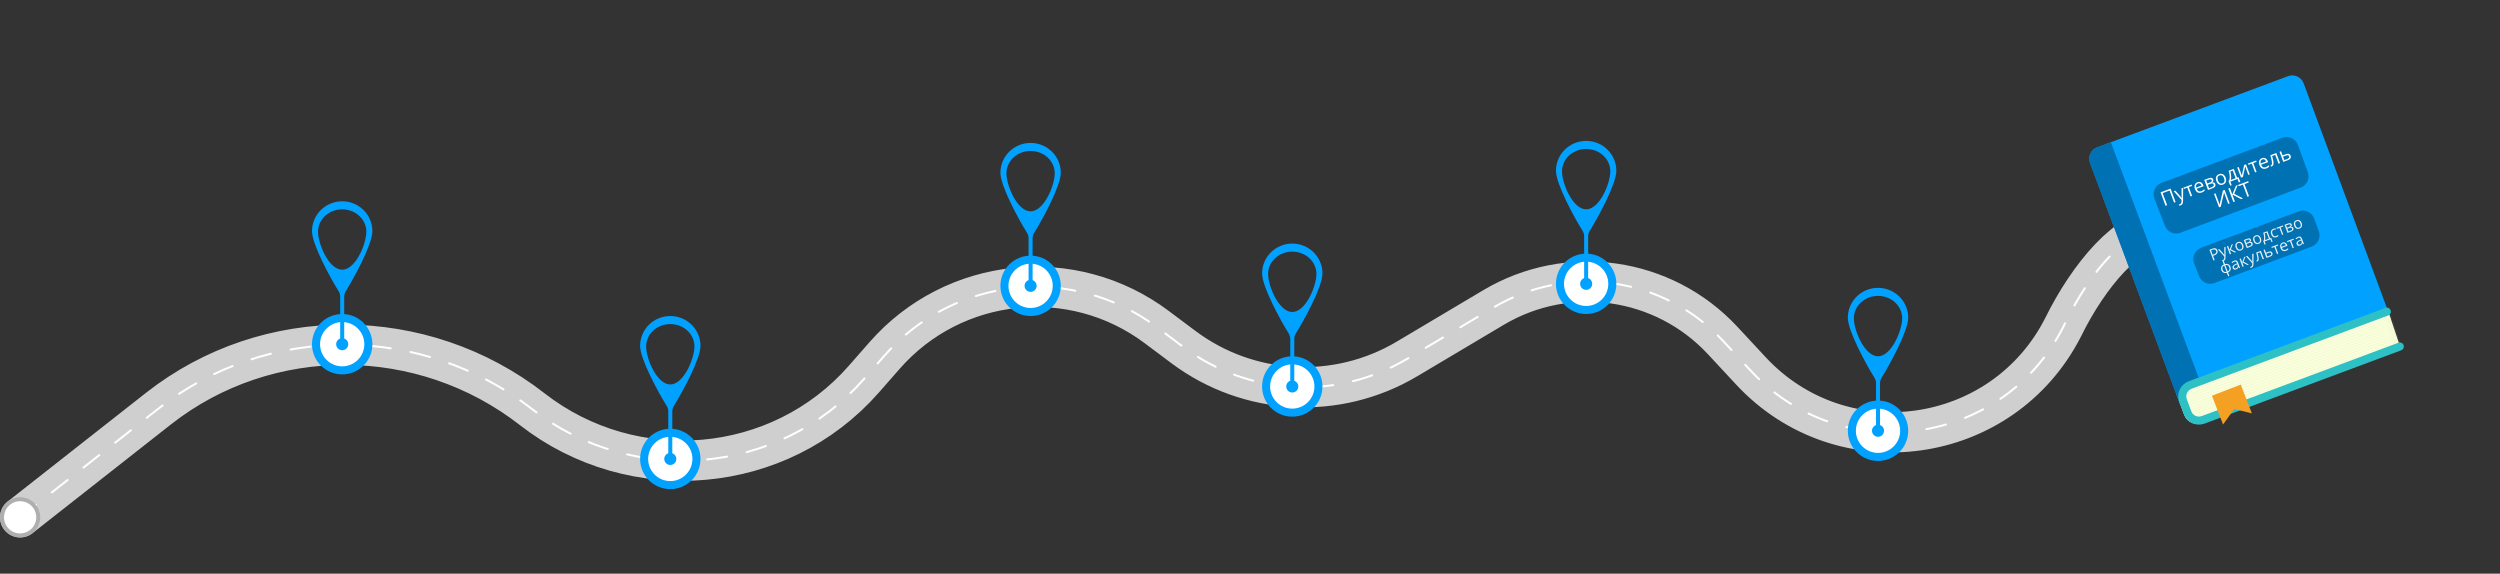 <svg width="1242" height="285" viewBox="0 0 1242 285" fill="none" xmlns="http://www.w3.org/2000/svg">
<rect x="0" y="0" width="1242" height="285" fill="#333333" stroke="none"/>
<path d="M10 257L78.706 203.017C132.922 160.418 210.007 160.898 264.393 203.28V203.28C314.54 242.36 387.247 236.155 429.163 188.354L439.493 176.573C473.925 137.307 532.774 131.148 574.589 162.436L587.963 172.442C620.366 196.687 664.188 199.012 698.974 178.331L741.939 152.788C779.024 130.741 826.467 137.564 855.835 169.17L869.846 184.249C915.061 232.909 994.906 221.717 1025 162.5V162.5C1037.5 137 1058 112.5 1073.5 114.5" stroke="#CFCFCF" stroke-width="20" stroke-linecap="round" stroke-linejoin="round"/>
<path d="M10 257L78.706 203.017C132.922 160.418 210.007 160.898 264.393 203.28V203.28C314.54 242.36 387.247 236.155 429.163 188.354L439.493 176.573C473.925 137.307 532.774 131.148 574.589 162.436L587.963 172.442C620.366 196.687 664.188 199.012 698.974 178.331L741.939 152.788C779.024 130.741 826.467 137.564 855.835 169.17L869.846 184.249C915.061 232.909 994.906 221.717 1025 162.5V162.5C1027 158 1040.5 130.5 1056.5 120.5" stroke="white" stroke-linecap="round" stroke-linejoin="round" stroke-dasharray="10 10"/>
<circle cx="10" cy="257" r="9" fill="white" stroke="#B0AFAF" stroke-width="2"/>
<circle cx="512" cy="142" r="13" fill="white" stroke="#00A1FF" stroke-width="4"/>
<path d="M515 142C515 143.657 513.657 145 512 145C510.343 145 509 143.657 509 142C509 140.343 510.343 139 512 139C513.657 139 515 140.343 515 142Z" fill="#00A1FF"/>
<path fill-rule="evenodd" clip-rule="evenodd" d="M513.823 115.585C513.295 116.426 513 117.388 513 118.381V140.005C513 140.557 512.552 141.005 512 141.005C511.448 141.005 511 140.557 511 140.005V118.381C511 117.388 510.705 116.426 510.177 115.585C506.158 109.188 497 92.41 497 85.84C497 77.644 503.716 71 512 71C520.284 71 527 77.644 527 85.84C527 92.41 517.842 109.188 513.823 115.585ZM512 105C518.627 105 524 92.229 524 86.099C524 79.969 518.627 75 512 75C505.373 75 500 79.969 500 86.099C500 92.229 505.373 105 512 105Z" fill="#00A1FF"/>
<circle cx="642" cy="192" r="13" fill="white" stroke="#00A1FF" stroke-width="4"/>
<path d="M645 192C645 193.657 643.657 195 642 195C640.343 195 639 193.657 639 192C639 190.343 640.343 189 642 189C643.657 189 645 190.343 645 192Z" fill="#00A1FF"/>
<path fill-rule="evenodd" clip-rule="evenodd" d="M643.823 165.585C643.295 166.426 643 167.388 643 168.381V190.005C643 190.557 642.552 191.005 642 191.005C641.448 191.005 641 190.557 641 190.005V168.381C641 167.388 640.705 166.426 640.177 165.585C636.158 159.188 627 142.41 627 135.839C627 127.644 633.716 121 642 121C650.284 121 657 127.644 657 135.839C657 142.41 647.842 159.188 643.823 165.585ZM642 155C648.627 155 654 142.229 654 136.099C654 129.969 648.627 125 642 125C635.373 125 630 129.969 630 136.099C630 142.229 635.373 155 642 155Z" fill="#00A1FF"/>
<circle cx="788" cy="141" r="13" fill="white" stroke="#00A1FF" stroke-width="4"/>
<path d="M791 141C791 142.657 789.657 144 788 144C786.343 144 785 142.657 785 141C785 139.343 786.343 138 788 138C789.657 138 791 139.343 791 141Z" fill="#00A1FF"/>
<path fill-rule="evenodd" clip-rule="evenodd" d="M789.823 114.585C789.295 115.426 789 116.388 789 117.381V139.005C789 139.557 788.552 140.005 788 140.005C787.448 140.005 787 139.557 787 139.005V117.381C787 116.388 786.705 115.426 786.177 114.585C782.158 108.188 773 91.41 773 84.84C773 76.644 779.716 70 788 70C796.284 70 803 76.644 803 84.84C803 91.41 793.842 108.188 789.823 114.585ZM788 104C794.627 104 800 91.229 800 85.099C800 78.969 794.627 74 788 74C781.373 74 776 78.969 776 85.099C776 91.229 781.373 104 788 104Z" fill="#00A1FF"/>
<circle cx="933" cy="214" r="13" fill="white" stroke="#00A1FF" stroke-width="4"/>
<path d="M936 214C936 215.657 934.657 217 933 217C931.343 217 930 215.657 930 214C930 212.343 931.343 211 933 211C934.657 211 936 212.343 936 214Z" fill="#00A1FF"/>
<path fill-rule="evenodd" clip-rule="evenodd" d="M934.823 187.585C934.295 188.426 934 189.388 934 190.381V212.005C934 212.557 933.552 213.005 933 213.005C932.448 213.005 932 212.557 932 212.005V190.381C932 189.388 931.705 188.426 931.177 187.585C927.158 181.188 918 164.41 918 157.839C918 149.644 924.716 143 933 143C941.284 143 948 149.644 948 157.839C948 164.41 938.842 181.188 934.823 187.585ZM933 177C939.627 177 945 164.229 945 158.099C945 151.969 939.627 147 933 147C926.373 147 921 151.969 921 158.099C921 164.229 926.373 177 933 177Z" fill="#00A1FF"/>
<circle cx="333" cy="228" r="13" fill="white" stroke="#00A1FF" stroke-width="4"/>
<path d="M336 228C336 229.657 334.657 231 333 231C331.343 231 330 229.657 330 228C330 226.343 331.343 225 333 225C334.657 225 336 226.343 336 228Z" fill="#00A1FF"/>
<path fill-rule="evenodd" clip-rule="evenodd" d="M334.823 201.585C334.295 202.426 334 203.388 334 204.381V226.005C334 226.557 333.552 227.005 333 227.005C332.448 227.005 332 226.557 332 226.005V204.381C332 203.388 331.705 202.426 331.177 201.585C327.158 195.188 318 178.41 318 171.839C318 163.644 324.716 157 333 157C341.284 157 348 163.644 348 171.839C348 178.41 338.842 195.188 334.823 201.585ZM333 191C339.627 191 345 178.229 345 172.099C345 165.969 339.627 161 333 161C326.373 161 321 165.969 321 172.099C321 178.229 326.373 191 333 191Z" fill="#00A1FF"/>
<circle cx="170" cy="171" r="13" fill="white" stroke="#00A1FF" stroke-width="4"/>
<path d="M173 171C173 172.657 171.657 174 170 174C168.343 174 167 172.657 167 171C167 169.343 168.343 168 170 168C171.657 168 173 169.343 173 171Z" fill="#00A1FF"/>
<path fill-rule="evenodd" clip-rule="evenodd" d="M171.823 144.585C171.295 145.426 171 146.388 171 147.381V169.005C171 169.557 170.552 170.005 170 170.005C169.448 170.005 169 169.557 169 169.005V147.381C169 146.388 168.705 145.426 168.177 144.585C164.158 138.188 155 121.41 155 114.839C155 106.644 161.716 100 170 100C178.284 100 185 106.644 185 114.839C185 121.41 175.842 138.188 171.823 144.585ZM170 134C176.627 134 182 121.229 182 115.099C182 108.969 176.627 104 170 104C163.373 104 158 108.969 158 115.099C158 121.229 163.373 134 170 134Z" fill="#00A1FF"/>
<path d="M1081.42 196.226C1080.25 193.076 1081.89 189.577 1085.06 188.466L1178.96 155.604C1182.02 154.537 1185.36 156.078 1186.54 159.089L1191.9 172.845L1094.15 210.158C1090.51 211.544 1086.45 209.706 1085.09 206.064L1081.42 196.226Z" fill="#FAFFDB"/>
<line y1="-0.05" x2="107.713" y2="-0.05" transform="matrix(0.938 -0.347 0.349 0.937 1086.46 194.974)" stroke="#E1E5C5" stroke-width="0.1"/>
<line y1="-0.05" x2="107.713" y2="-0.05" transform="matrix(0.938 -0.347 0.349 0.937 1085.56 196.558)" stroke="#E1E5C5" stroke-width="0.1"/>
<line y1="-0.05" x2="107.713" y2="-0.05" transform="matrix(0.938 -0.347 0.349 0.937 1085.92 197.788)" stroke="#E1E5C5" stroke-width="0.1"/>
<line y1="-0.05" x2="107.713" y2="-0.05" transform="matrix(0.938 -0.347 0.349 0.937 1086.27 199.019)" stroke="#E1E5C5" stroke-width="0.1"/>
<line y1="-0.05" x2="107.713" y2="-0.05" transform="matrix(0.938 -0.347 0.349 0.937 1086.62 200.249)" stroke="#E1E5C5" stroke-width="0.1"/>
<line y1="-0.05" x2="107.713" y2="-0.05" transform="matrix(0.938 -0.347 0.349 0.937 1086.97 201.479)" stroke="#E1E5C5" stroke-width="0.1"/>
<line y1="-0.05" x2="107.713" y2="-0.05" transform="matrix(0.938 -0.347 0.349 0.937 1087.32 202.708)" stroke="#E1E5C5" stroke-width="0.1"/>
<line y1="-0.05" x2="107.713" y2="-0.05" transform="matrix(0.938 -0.347 0.349 0.937 1087.67 203.938)" stroke="#E1E5C5" stroke-width="0.1"/>
<line y1="-0.05" x2="107.713" y2="-0.05" transform="matrix(0.938 -0.347 0.349 0.937 1088.02 205.169)" stroke="#E1E5C5" stroke-width="0.1"/>
<line y1="-0.05" x2="107.713" y2="-0.05" transform="matrix(0.938 -0.347 0.349 0.937 1088.37 206.399)" stroke="#E1E5C5" stroke-width="0.1"/>
<line y1="-0.05" x2="107.713" y2="-0.05" transform="matrix(0.938 -0.347 0.349 0.937 1088.72 207.63)" stroke="#E1E5C5" stroke-width="0.1"/>
<path d="M1184.08 154.837C1183.75 153.857 1184.76 152.963 1185.69 153.407C1185.98 153.544 1186.2 153.791 1186.3 154.093L1192.67 173.113C1191.72 173.872 1190.3 173.455 1189.92 172.303L1184.08 154.837Z" fill="#FAFFDB"/>
<path d="M1038.34 80.913C1037.19 77.808 1038.76 74.353 1041.87 73.195L1136.71 37.83C1139.82 36.67 1143.28 38.255 1144.44 41.366L1186.76 155.554L1089.04 192.692C1087.71 193.196 1086.61 194.153 1085.92 195.393L1083 200.671L1038.34 80.913Z" fill="#00A1FF"/>
<path d="M1038.31 80.925C1037.16 77.82 1038.74 74.365 1041.84 73.207L1048.68 70.656L1093.3 190.403L1086.33 193.434C1083.7 194.582 1082.24 197.441 1082.87 200.249L1082.97 200.683L1038.31 80.925Z" fill="#0071B2"/>
<mask id="mask0_1_4873" style="mask-type:alpha" maskUnits="userSpaceOnUse" x="1184" y="153" width="9" height="21">
<path d="M1184.12 154.777C1183.8 153.823 1184.79 152.96 1185.69 153.409C1185.96 153.542 1186.16 153.777 1186.26 154.061L1192.64 173.109C1191.73 173.851 1190.37 173.458 1189.99 172.349L1184.12 154.777Z" fill="#FAFFDB"/>
</mask>
<g mask="url(#mask0_1_4873)">
<line y1="-0.05" x2="107.713" y2="-0.05" transform="matrix(0.089 -0.996 0.996 0.087 1181.28 175.908)" stroke="#E1E5C5" stroke-width="0.1"/>
<line y1="-0.05" x2="107.713" y2="-0.05" transform="matrix(0.089 -0.996 0.996 0.087 1182.33 177.394)" stroke="#E1E5C5" stroke-width="0.1"/>
<line y1="-0.05" x2="107.713" y2="-0.05" transform="matrix(0.089 -0.996 0.996 0.087 1183.59 177.607)" stroke="#E1E5C5" stroke-width="0.1"/>
<line y1="-0.05" x2="107.713" y2="-0.05" transform="matrix(0.089 -0.996 0.996 0.087 1184.85 177.818)" stroke="#E1E5C5" stroke-width="0.1"/>
<line y1="-0.05" x2="107.713" y2="-0.05" transform="matrix(0.089 -0.996 0.996 0.087 1186.11 178.029)" stroke="#E1E5C5" stroke-width="0.1"/>
<line y1="-0.05" x2="107.713" y2="-0.05" transform="matrix(0.089 -0.996 0.996 0.087 1187.37 178.242)" stroke="#E1E5C5" stroke-width="0.1"/>
<line y1="-0.05" x2="107.713" y2="-0.05" transform="matrix(0.089 -0.996 0.996 0.087 1188.64 178.453)" stroke="#E1E5C5" stroke-width="0.1"/>
<line y1="-0.05" x2="107.713" y2="-0.05" transform="matrix(0.089 -0.996 0.996 0.087 1189.9 178.666)" stroke="#E1E5C5" stroke-width="0.1"/>
<line y1="-0.05" x2="107.713" y2="-0.05" transform="matrix(0.089 -0.996 0.996 0.087 1191.16 178.876)" stroke="#E1E5C5" stroke-width="0.1"/>
<line y1="-0.05" x2="107.713" y2="-0.05" transform="matrix(0.089 -0.996 0.996 0.087 1192.42 179.087)" stroke="#E1E5C5" stroke-width="0.1"/>
<line y1="-0.05" x2="107.713" y2="-0.05" transform="matrix(0.089 -0.996 0.996 0.087 1181.63 177.138)" stroke="#E1E5C5" stroke-width="0.1"/>
<line y1="-0.05" x2="107.713" y2="-0.05" transform="matrix(0.089 -0.996 0.996 0.087 1182.68 178.624)" stroke="#E1E5C5" stroke-width="0.1"/>
<line y1="-0.05" x2="107.713" y2="-0.05" transform="matrix(0.089 -0.996 0.996 0.087 1183.94 178.837)" stroke="#E1E5C5" stroke-width="0.1"/>
<line y1="-0.05" x2="107.713" y2="-0.05" transform="matrix(0.089 -0.996 0.996 0.087 1185.2 179.048)" stroke="#E1E5C5" stroke-width="0.1"/>
<line y1="-0.05" x2="107.713" y2="-0.05" transform="matrix(0.089 -0.996 0.996 0.087 1186.46 179.259)" stroke="#E1E5C5" stroke-width="0.1"/>
<line y1="-0.05" x2="107.713" y2="-0.05" transform="matrix(0.089 -0.996 0.996 0.087 1187.73 179.472)" stroke="#E1E5C5" stroke-width="0.1"/>
<line y1="-0.05" x2="107.713" y2="-0.05" transform="matrix(0.089 -0.996 0.996 0.087 1188.99 179.683)" stroke="#E1E5C5" stroke-width="0.1"/>
<line y1="-0.05" x2="107.713" y2="-0.05" transform="matrix(0.089 -0.996 0.996 0.087 1190.25 179.896)" stroke="#E1E5C5" stroke-width="0.1"/>
<line y1="-0.05" x2="107.713" y2="-0.05" transform="matrix(0.089 -0.996 0.996 0.087 1191.51 180.106)" stroke="#E1E5C5" stroke-width="0.1"/>
<line y1="-0.05" x2="107.713" y2="-0.05" transform="matrix(0.089 -0.996 0.996 0.087 1181.98 178.368)" stroke="#E1E5C5" stroke-width="0.1"/>
<line y1="-0.05" x2="107.713" y2="-0.05" transform="matrix(0.089 -0.996 0.996 0.087 1183.03 179.854)" stroke="#E1E5C5" stroke-width="0.1"/>
<line y1="-0.05" x2="107.713" y2="-0.05" transform="matrix(0.089 -0.996 0.996 0.087 1184.29 180.067)" stroke="#E1E5C5" stroke-width="0.1"/>
<line y1="-0.05" x2="107.713" y2="-0.05" transform="matrix(0.089 -0.996 0.996 0.087 1185.55 180.278)" stroke="#E1E5C5" stroke-width="0.1"/>
<line y1="-0.05" x2="107.713" y2="-0.05" transform="matrix(0.089 -0.996 0.996 0.087 1186.82 180.489)" stroke="#E1E5C5" stroke-width="0.1"/>
<line y1="-0.05" x2="107.713" y2="-0.05" transform="matrix(0.089 -0.996 0.996 0.087 1188.08 180.702)" stroke="#E1E5C5" stroke-width="0.1"/>
<line y1="-0.05" x2="107.713" y2="-0.05" transform="matrix(0.089 -0.996 0.996 0.087 1189.34 180.913)" stroke="#E1E5C5" stroke-width="0.1"/>
<line y1="-0.05" x2="107.713" y2="-0.05" transform="matrix(0.089 -0.996 0.996 0.087 1190.6 181.126)" stroke="#E1E5C5" stroke-width="0.1"/>
<line y1="-0.05" x2="107.713" y2="-0.05" transform="matrix(0.089 -0.996 0.996 0.087 1191.86 181.337)" stroke="#E1E5C5" stroke-width="0.1"/>
</g>
<path d="M1185.78 154.832L1088.05 191.273C1084.94 192.431 1083.36 195.887 1084.52 198.992L1086.78 205.056C1087.94 208.161 1091.4 209.739 1094.5 208.582L1192.23 172.14" stroke="#2DC0C5" stroke-width="4" stroke-linecap="round"/>
<path d="M1098.89 196.584L1113.22 191.059L1118.74 205.38L1109.96 203.185L1104.42 210.906L1098.89 196.584Z" fill="#F3A023"/>
<path d="M1070.3 98.644C1069.09 95.527 1070.67 92.024 1073.8 90.856L1133.87 68.458C1136.99 67.295 1140.46 68.893 1141.6 72.019L1146.53 85.505C1147.66 88.598 1146.09 92.024 1143.01 93.182L1083.24 115.625C1080.16 116.781 1076.73 115.242 1075.54 112.173L1070.3 98.644Z" fill="#0071B2"/>
<path d="M1075.85 102.237L1073.36 95.549L1078.34 93.691L1080.84 100.38L1080.07 100.666L1077.83 94.664L1074.39 95.945L1076.63 101.947L1075.85 102.237ZM1079.9 95.016L1080.72 94.712L1082.91 97.209C1083.04 97.356 1083.16 97.498 1083.27 97.636C1083.39 97.772 1083.49 97.903 1083.59 98.03C1083.68 98.158 1083.77 98.284 1083.84 98.409L1083.87 98.397C1083.86 98.229 1083.85 98.006 1083.83 97.73C1083.82 97.45 1083.81 97.163 1083.81 96.87L1083.77 93.574L1084.59 93.269L1084.55 99.833C1084.55 100.185 1084.51 100.504 1084.44 100.79C1084.38 101.076 1084.26 101.321 1084.08 101.525C1083.91 101.732 1083.67 101.893 1083.36 102.009C1083.21 102.063 1083.08 102.101 1082.97 102.123C1082.85 102.149 1082.75 102.166 1082.66 102.174L1082.44 101.566C1082.51 101.556 1082.59 101.539 1082.69 101.516C1082.8 101.492 1082.9 101.461 1083 101.422C1083.19 101.352 1083.34 101.254 1083.45 101.13C1083.56 101.007 1083.65 100.859 1083.7 100.684C1083.75 100.509 1083.77 100.314 1083.77 100.097L1083.79 99.29L1079.9 95.016ZM1089.05 92.341L1087.4 92.957L1089.03 97.326L1088.28 97.606L1086.65 93.237L1085.02 93.844L1084.78 93.199L1088.81 91.696L1089.05 92.341ZM1091.7 90.514C1092.12 90.355 1092.52 90.313 1092.9 90.388C1093.28 90.464 1093.61 90.642 1093.9 90.924C1094.19 91.202 1094.41 91.568 1094.58 92.023L1094.76 92.494L1091.3 93.785C1091.52 94.371 1091.84 94.764 1092.24 94.967C1092.64 95.169 1093.09 95.174 1093.61 94.982C1093.92 94.864 1094.19 94.73 1094.42 94.581C1094.64 94.432 1094.86 94.252 1095.08 94.041L1095.33 94.71C1095.12 94.917 1094.9 95.093 1094.67 95.238C1094.44 95.382 1094.16 95.517 1093.82 95.643C1093.34 95.823 1092.88 95.882 1092.45 95.821C1092.01 95.756 1091.63 95.57 1091.29 95.263C1090.95 94.955 1090.68 94.526 1090.47 93.974C1090.27 93.434 1090.18 92.933 1090.22 92.473C1090.25 92.008 1090.4 91.608 1090.64 91.271C1090.9 90.934 1091.25 90.681 1091.7 90.514ZM1091.92 91.14C1091.51 91.291 1091.24 91.544 1091.1 91.9C1090.96 92.255 1090.95 92.679 1091.08 93.172L1093.74 92.182C1093.62 91.885 1093.48 91.64 1093.3 91.448C1093.13 91.252 1092.93 91.126 1092.7 91.069C1092.47 91.01 1092.21 91.033 1091.92 91.14ZM1099.52 89.136C1099.63 89.45 1099.63 89.73 1099.52 89.975C1099.4 90.217 1099.2 90.423 1098.94 90.592L1098.95 90.628C1099.28 90.554 1099.59 90.566 1099.89 90.665C1100.18 90.76 1100.4 90.993 1100.54 91.365C1100.65 91.652 1100.67 91.93 1100.62 92.201C1100.56 92.472 1100.41 92.725 1100.16 92.959C1099.92 93.193 1099.56 93.398 1099.09 93.573L1096.93 94.378L1095.06 89.364L1097.2 88.565C1097.56 88.431 1097.9 88.354 1098.2 88.334C1098.51 88.31 1098.77 88.36 1099 88.484C1099.23 88.608 1099.4 88.825 1099.52 89.136ZM1099.75 91.66C1099.64 91.364 1099.45 91.193 1099.17 91.146C1098.9 91.098 1098.55 91.153 1098.12 91.313L1096.84 91.792L1097.46 93.476L1098.77 92.989C1099.19 92.832 1099.49 92.649 1099.66 92.439C1099.83 92.225 1099.86 91.965 1099.75 91.66ZM1098.77 89.511C1098.69 89.273 1098.53 89.129 1098.32 89.078C1098.1 89.024 1097.79 89.071 1097.39 89.218L1096.06 89.715L1096.6 91.156L1097.8 90.709C1098.21 90.555 1098.5 90.38 1098.67 90.183C1098.83 89.985 1098.87 89.761 1098.77 89.511ZM1105.7 88.243C1105.85 88.655 1105.93 89.043 1105.95 89.406C1105.96 89.769 1105.91 90.099 1105.79 90.397C1105.67 90.695 1105.49 90.957 1105.25 91.182C1105.01 91.404 1104.71 91.582 1104.35 91.716C1104.01 91.841 1103.68 91.898 1103.36 91.887C1103.04 91.871 1102.73 91.791 1102.45 91.644C1102.16 91.496 1101.9 91.282 1101.67 91.001C1101.44 90.719 1101.25 90.371 1101.09 89.96C1100.89 89.411 1100.81 88.909 1100.85 88.456C1100.89 87.999 1101.05 87.606 1101.32 87.276C1101.59 86.942 1101.96 86.686 1102.44 86.507C1102.9 86.336 1103.34 86.29 1103.76 86.367C1104.18 86.442 1104.55 86.639 1104.89 86.956C1105.22 87.268 1105.49 87.698 1105.7 88.243ZM1101.88 89.666C1102.03 90.069 1102.21 90.398 1102.43 90.654C1102.65 90.91 1102.9 91.078 1103.18 91.156C1103.46 91.235 1103.78 91.209 1104.13 91.078C1104.48 90.948 1104.74 90.761 1104.9 90.516C1105.06 90.271 1105.14 89.98 1105.14 89.644C1105.14 89.309 1105.06 88.939 1104.91 88.537C1104.76 88.137 1104.58 87.813 1104.36 87.563C1104.15 87.31 1103.9 87.145 1103.62 87.07C1103.34 86.994 1103.02 87.022 1102.66 87.154C1102.14 87.349 1101.82 87.664 1101.71 88.1C1101.6 88.534 1101.65 89.056 1101.88 89.666ZM1109.75 83.886L1111.38 88.255L1112.1 87.987L1112.99 90.366L1112.25 90.641L1111.6 88.907L1108.05 90.231L1108.7 91.965L1107.97 92.236L1107.09 89.857L1107.48 89.71C1107.62 89.207 1107.69 88.684 1107.71 88.14C1107.72 87.597 1107.68 87.048 1107.58 86.493C1107.49 85.935 1107.34 85.39 1107.15 84.857L1109.75 83.886ZM1109.24 84.765L1108.05 85.208C1108.19 85.664 1108.29 86.141 1108.36 86.64C1108.43 87.138 1108.46 87.628 1108.45 88.108C1108.44 88.585 1108.38 89.021 1108.27 89.415L1110.64 88.53L1109.24 84.765ZM1112.19 82.977L1113.37 86.129C1113.39 86.19 1113.42 86.27 1113.45 86.369C1113.48 86.464 1113.52 86.568 1113.55 86.68C1113.58 86.789 1113.62 86.895 1113.65 86.998C1113.68 87.097 1113.71 87.179 1113.73 87.246L1114.88 81.975L1115.81 81.627L1117.68 86.642L1116.97 86.906L1115.82 83.832C1115.79 83.734 1115.74 83.608 1115.69 83.455C1115.63 83.301 1115.58 83.15 1115.54 83.001C1115.49 82.85 1115.45 82.732 1115.42 82.648L1114.28 87.911L1113.34 88.261L1111.47 83.246L1112.19 82.977ZM1121.08 80.396L1119.43 81.012L1121.06 85.381L1120.31 85.661L1118.68 81.291L1117.05 81.899L1116.81 81.254L1120.84 79.751L1121.08 80.396ZM1123.73 78.569C1124.16 78.41 1124.56 78.368 1124.94 78.443C1125.31 78.519 1125.64 78.697 1125.93 78.978C1126.22 79.257 1126.45 79.623 1126.62 80.078L1126.79 80.549L1123.33 81.84C1123.56 82.425 1123.87 82.819 1124.27 83.022C1124.67 83.224 1125.13 83.229 1125.64 83.037C1125.96 82.918 1126.23 82.785 1126.45 82.636C1126.67 82.487 1126.9 82.307 1127.12 82.096L1127.36 82.764C1127.15 82.972 1126.93 83.148 1126.7 83.293C1126.47 83.437 1126.19 83.572 1125.85 83.698C1125.37 83.878 1124.91 83.937 1124.48 83.876C1124.05 83.811 1123.66 83.625 1123.32 83.317C1122.98 83.01 1122.71 82.58 1122.5 82.028C1122.3 81.489 1122.22 80.988 1122.25 80.528C1122.29 80.063 1122.43 79.662 1122.68 79.326C1122.93 78.989 1123.28 78.736 1123.73 78.569ZM1123.95 79.195C1123.55 79.346 1123.27 79.599 1123.13 79.954C1122.99 80.31 1122.99 80.734 1123.12 81.227L1125.77 80.237C1125.66 79.939 1125.51 79.695 1125.34 79.503C1125.16 79.307 1124.96 79.181 1124.73 79.124C1124.5 79.064 1124.24 79.088 1123.95 79.195ZM1132.73 81.031L1131.95 81.319L1130.32 76.941L1128.8 77.509C1129.03 78.321 1129.21 79.028 1129.32 79.627C1129.44 80.222 1129.49 80.725 1129.49 81.134C1129.48 81.539 1129.41 81.862 1129.28 82.104C1129.14 82.341 1128.94 82.511 1128.67 82.612C1128.59 82.643 1128.51 82.667 1128.43 82.685C1128.35 82.703 1128.28 82.711 1128.22 82.709L1128.01 82.133C1128.05 82.13 1128.1 82.124 1128.14 82.114C1128.19 82.103 1128.24 82.089 1128.29 82.071C1128.43 82.019 1128.53 81.916 1128.6 81.761C1128.67 81.602 1128.71 81.39 1128.72 81.124C1128.73 80.857 1128.7 80.533 1128.64 80.152C1128.58 79.767 1128.49 79.324 1128.36 78.822C1128.24 78.315 1128.09 77.747 1127.9 77.118L1130.86 76.016L1132.73 81.031ZM1133.99 77.202L1135.53 76.629C1135.96 76.47 1136.33 76.391 1136.66 76.392C1136.98 76.393 1137.25 76.472 1137.47 76.63C1137.69 76.787 1137.86 77.022 1137.98 77.333C1138.09 77.644 1138.12 77.94 1138.07 78.221C1138.02 78.501 1137.87 78.757 1137.63 78.99C1137.39 79.222 1137.04 79.423 1136.58 79.593L1134.33 80.434L1132.46 75.419L1133.22 75.134L1133.99 77.202ZM1137.23 77.654C1137.11 77.346 1136.92 77.174 1136.66 77.136C1136.4 77.095 1136.07 77.147 1135.68 77.293L1134.23 77.834L1134.86 79.531L1136.32 78.989C1136.68 78.852 1136.96 78.674 1137.13 78.455C1137.31 78.232 1137.34 77.965 1137.23 77.654ZM1099.92 96.317L1100.65 96.046L1102.09 99.912C1102.14 100.058 1102.2 100.219 1102.26 100.394C1102.33 100.566 1102.38 100.735 1102.44 100.902C1102.49 101.069 1102.54 101.222 1102.58 101.359C1102.63 101.496 1102.66 101.602 1102.68 101.677L1102.72 101.663L1104.35 94.666L1105.21 94.347L1107.7 101.035L1106.97 101.307L1105.55 97.487C1105.49 97.325 1105.43 97.153 1105.37 96.971C1105.3 96.785 1105.24 96.606 1105.19 96.433C1105.13 96.259 1105.08 96.103 1105.04 95.965C1105 95.825 1104.97 95.717 1104.94 95.643L1104.9 95.658L1103.28 102.685L1102.42 103.006L1099.92 96.317ZM1114.32 98.567L1113.38 98.918L1109.04 96.67L1110.3 100.065L1109.52 100.355L1107.03 93.666L1107.81 93.376L1109.02 96.615L1110.81 92.259L1111.7 91.926L1109.95 96.278L1114.32 98.567ZM1117.3 97.456L1116.52 97.748L1114.28 91.746L1112.17 92.53L1111.92 91.844L1116.9 89.986L1117.16 90.672L1115.06 91.454L1117.3 97.456Z" fill="white"/>
<path d="M1090.04 130.875C1088.83 127.755 1090.4 124.244 1093.54 123.074L1141.96 105.018C1145.08 103.854 1148.56 105.456 1149.7 108.586L1151.97 114.837C1153.1 117.93 1151.52 121.353 1148.44 122.509L1100.19 140.608C1097.12 141.761 1093.69 140.229 1092.5 137.169L1090.04 130.875Z" fill="#0071B2"/>
<path opacity="0.9" d="M1099.04 123.553C1099.73 123.296 1100.28 123.243 1100.7 123.396C1101.12 123.545 1101.43 123.871 1101.61 124.374C1101.7 124.601 1101.74 124.831 1101.74 125.064C1101.74 125.294 1101.69 125.517 1101.58 125.736C1101.47 125.951 1101.3 126.155 1101.06 126.346C1100.83 126.534 1100.52 126.701 1100.13 126.846L1099.47 127.089L1100.26 129.194L1099.64 129.426L1097.64 124.075L1099.04 123.553ZM1099.18 124.106L1098.46 124.373L1099.27 126.555L1099.86 126.338C1100.2 126.21 1100.47 126.068 1100.67 125.91C1100.87 125.751 1101 125.569 1101.05 125.362C1101.1 125.154 1101.08 124.913 1100.98 124.639C1100.85 124.283 1100.63 124.061 1100.34 123.972C1100.05 123.881 1099.66 123.926 1099.18 124.106ZM1101.92 124.003L1102.58 123.76L1104.33 125.758C1104.43 125.875 1104.53 125.989 1104.62 126.1C1104.71 126.208 1104.79 126.313 1104.87 126.415C1104.95 126.517 1105.02 126.618 1105.08 126.718L1105.1 126.708C1105.09 126.573 1105.08 126.395 1105.07 126.174C1105.06 125.95 1105.05 125.721 1105.05 125.486L1105.02 122.85L1105.67 122.605L1105.64 127.857C1105.64 128.138 1105.61 128.393 1105.56 128.623C1105.5 128.851 1105.41 129.047 1105.27 129.21C1105.13 129.376 1104.94 129.505 1104.69 129.598C1104.57 129.64 1104.47 129.671 1104.37 129.689C1104.28 129.71 1104.2 129.723 1104.13 129.73L1103.95 129.243C1104.01 129.235 1104.08 129.222 1104.16 129.204C1104.24 129.184 1104.32 129.159 1104.4 129.128C1104.55 129.072 1104.67 128.994 1104.76 128.894C1104.85 128.796 1104.92 128.677 1104.96 128.538C1105 128.398 1105.02 128.241 1105.02 128.068L1105.03 127.423L1101.92 124.003ZM1108.65 121.495L1109.32 121.245L1108.31 123.826L1110.96 125.204L1110.24 125.47L1107.66 124.115L1108.42 126.15L1107.81 126.378L1106.31 122.367L1106.92 122.139L1107.65 124.086L1108.65 121.495ZM1114.39 121.631C1114.51 121.961 1114.58 122.271 1114.59 122.561C1114.6 122.852 1114.56 123.116 1114.46 123.354C1114.37 123.592 1114.23 123.802 1114.03 123.982C1113.84 124.16 1113.6 124.302 1113.31 124.41C1113.04 124.51 1112.78 124.555 1112.52 124.546C1112.26 124.534 1112.02 124.469 1111.79 124.352C1111.56 124.234 1111.35 124.062 1111.17 123.837C1110.98 123.611 1110.83 123.334 1110.71 123.004C1110.54 122.565 1110.48 122.164 1110.51 121.801C1110.55 121.436 1110.67 121.121 1110.89 120.857C1111.1 120.59 1111.4 120.385 1111.79 120.242C1112.15 120.106 1112.5 120.068 1112.84 120.13C1113.17 120.19 1113.48 120.348 1113.74 120.601C1114.01 120.851 1114.23 121.195 1114.39 121.631ZM1111.34 122.77C1111.46 123.092 1111.6 123.355 1111.78 123.56C1111.95 123.765 1112.15 123.899 1112.38 123.962C1112.6 124.024 1112.86 124.004 1113.14 123.899C1113.42 123.795 1113.62 123.646 1113.75 123.45C1113.88 123.253 1113.95 123.021 1113.94 122.752C1113.94 122.483 1113.88 122.188 1113.76 121.866C1113.64 121.546 1113.5 121.287 1113.32 121.087C1113.15 120.884 1112.95 120.753 1112.73 120.692C1112.5 120.632 1112.25 120.654 1111.96 120.76C1111.55 120.916 1111.29 121.168 1111.2 121.516C1111.11 121.864 1111.16 122.282 1111.34 122.77ZM1118.26 119.059C1118.35 119.31 1118.35 119.534 1118.26 119.73C1118.16 119.924 1118.01 120.088 1117.8 120.224L1117.81 120.253C1118.07 120.193 1118.32 120.203 1118.56 120.282C1118.79 120.358 1118.97 120.545 1119.08 120.842C1119.16 121.072 1119.18 121.295 1119.14 121.511C1119.09 121.728 1118.97 121.93 1118.78 122.117C1118.58 122.305 1118.29 122.468 1117.92 122.609L1116.19 123.253L1114.69 119.241L1116.41 118.603C1116.7 118.495 1116.96 118.434 1117.21 118.418C1117.45 118.398 1117.67 118.438 1117.85 118.537C1118.03 118.636 1118.17 118.81 1118.26 119.059ZM1118.44 121.078C1118.36 120.842 1118.2 120.705 1117.98 120.667C1117.76 120.628 1117.49 120.673 1117.14 120.8L1116.12 121.184L1116.62 122.531L1117.66 122.142C1118 122.016 1118.23 121.869 1118.37 121.701C1118.51 121.53 1118.54 121.322 1118.44 121.078ZM1117.67 119.359C1117.59 119.169 1117.47 119.053 1117.3 119.012C1117.12 118.969 1116.88 119.007 1116.56 119.125L1115.5 119.522L1115.93 120.675L1116.88 120.317C1117.21 120.195 1117.45 120.054 1117.58 119.896C1117.71 119.738 1117.74 119.559 1117.67 119.359ZM1123.2 118.345C1123.33 118.674 1123.39 118.984 1123.4 119.275C1123.41 119.565 1123.37 119.83 1123.28 120.068C1123.18 120.306 1123.04 120.515 1122.85 120.696C1122.65 120.873 1122.41 121.016 1122.13 121.123C1121.86 121.223 1121.59 121.269 1121.33 121.26C1121.08 121.247 1120.83 121.183 1120.6 121.065C1120.38 120.947 1120.17 120.776 1119.98 120.551C1119.8 120.325 1119.64 120.047 1119.52 119.718C1119.36 119.279 1119.29 118.878 1119.33 118.515C1119.36 118.149 1119.48 117.835 1119.7 117.571C1119.92 117.304 1120.22 117.099 1120.6 116.956C1120.97 116.819 1121.32 116.782 1121.65 116.843C1121.99 116.904 1122.29 117.061 1122.56 117.315C1122.82 117.565 1123.04 117.908 1123.2 118.345ZM1120.15 119.483C1120.27 119.805 1120.42 120.069 1120.59 120.274C1120.76 120.478 1120.96 120.612 1121.19 120.675C1121.42 120.738 1121.67 120.717 1121.95 120.613C1122.23 120.509 1122.43 120.359 1122.56 120.163C1122.7 119.967 1122.76 119.734 1122.76 119.466C1122.76 119.197 1122.69 118.902 1122.57 118.58C1122.45 118.26 1122.31 118 1122.14 117.8C1121.96 117.598 1121.77 117.466 1121.54 117.406C1121.31 117.346 1121.06 117.368 1120.78 117.474C1120.36 117.629 1120.1 117.881 1120.01 118.23C1119.92 118.577 1119.97 118.995 1120.15 119.483ZM1126.45 114.859L1127.75 118.354L1128.33 118.14L1129.03 120.043L1128.45 120.263L1127.93 118.876L1125.09 119.935L1125.61 121.322L1125.02 121.539L1124.31 119.636L1124.63 119.519C1124.74 119.116 1124.8 118.697 1124.81 118.262C1124.82 117.828 1124.79 117.389 1124.71 116.945C1124.63 116.498 1124.52 116.062 1124.36 115.636L1126.45 114.859ZM1126.04 115.562L1125.09 115.917C1125.2 116.281 1125.28 116.663 1125.33 117.062C1125.39 117.461 1125.42 117.852 1125.41 118.237C1125.4 118.619 1125.35 118.967 1125.26 119.282L1127.16 118.574L1126.04 115.562ZM1130.95 117.833C1130.59 117.967 1130.24 118.012 1129.91 117.966C1129.58 117.92 1129.28 117.773 1129.01 117.525C1128.75 117.277 1128.53 116.922 1128.35 116.458C1128.17 115.973 1128.1 115.546 1128.15 115.179C1128.2 114.808 1128.34 114.495 1128.57 114.239C1128.8 113.984 1129.09 113.789 1129.46 113.653C1129.66 113.578 1129.86 113.527 1130.06 113.5C1130.26 113.469 1130.43 113.461 1130.58 113.478L1130.58 114.055C1130.44 114.051 1130.29 114.06 1130.11 114.081C1129.94 114.101 1129.78 114.137 1129.64 114.189C1129.36 114.293 1129.15 114.439 1129.01 114.628C1128.87 114.816 1128.8 115.043 1128.8 115.309C1128.79 115.575 1128.85 115.877 1128.98 116.216C1129.1 116.541 1129.25 116.801 1129.42 116.998C1129.6 117.193 1129.8 117.32 1130.02 117.376C1130.24 117.429 1130.48 117.406 1130.75 117.307C1130.96 117.228 1131.15 117.135 1131.3 117.027C1131.45 116.917 1131.59 116.805 1131.7 116.693L1131.91 117.234C1131.8 117.353 1131.67 117.461 1131.51 117.559C1131.37 117.657 1131.18 117.748 1130.95 117.833ZM1134.34 112.504L1133.02 112.996L1134.32 116.492L1133.72 116.715L1132.42 113.22L1131.12 113.706L1130.92 113.19L1134.15 111.988L1134.34 112.504ZM1138.51 111.509C1138.6 111.761 1138.6 111.984 1138.51 112.18C1138.41 112.374 1138.26 112.538 1138.04 112.674L1138.05 112.703C1138.32 112.643 1138.57 112.653 1138.8 112.732C1139.04 112.808 1139.21 112.995 1139.32 113.292C1139.41 113.522 1139.43 113.745 1139.39 113.961C1139.34 114.178 1139.22 114.38 1139.02 114.567C1138.83 114.755 1138.54 114.919 1138.17 115.059L1136.44 115.703L1134.94 111.691L1136.66 111.053C1136.94 110.945 1137.21 110.884 1137.45 110.868C1137.7 110.848 1137.91 110.888 1138.09 110.987C1138.28 111.086 1138.41 111.26 1138.51 111.509ZM1138.69 113.528C1138.6 113.292 1138.45 113.155 1138.23 113.117C1138.01 113.079 1137.73 113.123 1137.39 113.25L1136.36 113.634L1136.87 114.981L1137.91 114.592C1138.24 114.466 1138.48 114.32 1138.62 114.152C1138.76 113.98 1138.78 113.772 1138.69 113.528ZM1137.91 111.809C1137.84 111.619 1137.72 111.503 1137.55 111.463C1137.37 111.419 1137.13 111.457 1136.81 111.575L1135.74 111.972L1136.17 113.125L1137.13 112.768C1137.46 112.645 1137.69 112.504 1137.83 112.346C1137.96 112.188 1137.99 112.009 1137.91 111.809ZM1143.45 110.795C1143.57 111.125 1143.64 111.434 1143.65 111.725C1143.66 112.015 1143.62 112.28 1143.53 112.518C1143.43 112.756 1143.29 112.966 1143.09 113.146C1142.9 113.324 1142.66 113.466 1142.37 113.573C1142.1 113.673 1141.84 113.719 1141.58 113.71C1141.32 113.698 1141.08 113.633 1140.85 113.516C1140.62 113.398 1140.42 113.226 1140.23 113.001C1140.04 112.775 1139.89 112.497 1139.77 112.168C1139.6 111.729 1139.54 111.328 1139.57 110.965C1139.61 110.599 1139.73 110.285 1139.95 110.021C1140.16 109.754 1140.46 109.549 1140.85 109.406C1141.21 109.269 1141.56 109.232 1141.9 109.294C1142.24 109.354 1142.54 109.511 1142.8 109.765C1143.07 110.015 1143.29 110.358 1143.45 110.795ZM1140.4 111.933C1140.52 112.255 1140.67 112.519 1140.84 112.724C1141.01 112.929 1141.21 113.062 1141.44 113.125C1141.67 113.188 1141.92 113.167 1142.2 113.063C1142.48 112.959 1142.68 112.809 1142.81 112.614C1142.94 112.417 1143.01 112.184 1143.01 111.916C1143 111.647 1142.94 111.352 1142.82 111.03C1142.7 110.71 1142.56 110.45 1142.38 110.25C1142.21 110.048 1142.01 109.917 1141.79 109.856C1141.56 109.796 1141.31 109.818 1141.02 109.924C1140.61 110.079 1140.35 110.331 1140.26 110.68C1140.17 111.028 1140.22 111.445 1140.4 111.933ZM1104.75 129.569L1105.36 131.195C1105.77 131.08 1106.15 131.055 1106.51 131.118C1106.87 131.179 1107.19 131.326 1107.46 131.561C1107.73 131.795 1107.95 132.116 1108.1 132.523C1108.25 132.923 1108.3 133.302 1108.25 133.659C1108.21 134.015 1108.07 134.334 1107.84 134.618C1107.61 134.9 1107.3 135.135 1106.9 135.323L1107.55 137.065L1106.95 137.286L1106.3 135.544C1105.89 135.663 1105.51 135.692 1105.15 135.632C1104.79 135.568 1104.48 135.417 1104.2 135.181C1103.93 134.944 1103.72 134.622 1103.56 134.214C1103.41 133.807 1103.36 133.426 1103.41 133.073C1103.45 132.716 1103.59 132.397 1103.82 132.116C1104.06 131.833 1104.37 131.597 1104.78 131.409L1104.18 129.784L1104.75 129.569ZM1104.97 131.914C1104.67 132.056 1104.44 132.229 1104.29 132.433C1104.14 132.637 1104.06 132.869 1104.04 133.127C1104.03 133.384 1104.08 133.668 1104.2 133.978C1104.31 134.288 1104.46 134.537 1104.64 134.725C1104.82 134.911 1105.04 135.031 1105.29 135.086C1105.53 135.14 1105.82 135.125 1106.14 135.04L1104.97 131.914ZM1105.55 131.707L1106.71 134.825C1107.01 134.679 1107.23 134.503 1107.38 134.298C1107.53 134.091 1107.61 133.859 1107.62 133.602C1107.64 133.343 1107.59 133.062 1107.47 132.757C1107.3 132.293 1107.05 131.972 1106.74 131.794C1106.41 131.613 1106.02 131.584 1105.55 131.707ZM1109.89 129.496C1110.37 129.318 1110.76 129.293 1111.07 129.421C1111.39 129.55 1111.63 129.849 1111.81 130.32L1112.82 133.047L1112.38 133.212L1112.04 132.663L1112.01 132.674C1111.95 132.862 1111.88 133.029 1111.8 133.174C1111.71 133.317 1111.6 133.445 1111.46 133.556C1111.32 133.664 1111.13 133.761 1110.9 133.847C1110.65 133.938 1110.42 133.977 1110.2 133.962C1109.98 133.947 1109.78 133.873 1109.61 133.741C1109.44 133.608 1109.3 133.408 1109.2 133.142C1109.05 132.742 1109.1 132.375 1109.33 132.042C1109.57 131.709 1110.01 131.412 1110.65 131.15L1111.33 130.863L1111.24 130.618C1111.11 130.272 1110.95 130.057 1110.75 129.973C1110.55 129.889 1110.31 129.898 1110.04 129.999C1109.83 130.077 1109.64 130.182 1109.47 130.314C1109.31 130.446 1109.15 130.586 1109.01 130.732L1108.65 130.341C1108.8 130.181 1108.98 130.024 1109.19 129.871C1109.4 129.718 1109.63 129.593 1109.89 129.496ZM1111.48 131.294L1110.88 131.548C1110.39 131.754 1110.07 131.967 1109.92 132.187C1109.77 132.408 1109.74 132.65 1109.84 132.913C1109.92 133.143 1110.06 133.286 1110.24 133.344C1110.42 133.402 1110.62 133.388 1110.85 133.303C1111.21 133.17 1111.46 132.962 1111.61 132.68C1111.77 132.398 1111.77 132.059 1111.62 131.664L1111.48 131.294ZM1114.92 127.697L1115.59 127.447L1114.58 130.029L1117.22 131.406L1116.51 131.673L1113.93 130.317L1114.69 132.352L1114.07 132.58L1112.58 128.569L1113.19 128.341L1113.92 130.288L1114.92 127.697ZM1115.82 127.361L1116.47 127.118L1118.22 129.115C1118.32 129.233 1118.42 129.347 1118.51 129.457C1118.6 129.566 1118.69 129.671 1118.76 129.773C1118.84 129.874 1118.91 129.975 1118.97 130.076L1118.99 130.066C1118.98 129.931 1118.97 129.753 1118.96 129.532C1118.95 129.308 1118.94 129.079 1118.94 128.844L1118.91 126.208L1119.57 125.963L1119.53 131.215C1119.53 131.496 1119.51 131.751 1119.45 131.981C1119.4 132.209 1119.3 132.405 1119.16 132.568C1119.02 132.734 1118.83 132.863 1118.58 132.956C1118.46 132.998 1118.36 133.029 1118.27 133.047C1118.17 133.067 1118.09 133.081 1118.02 133.088L1117.84 132.601C1117.9 132.593 1117.97 132.58 1118.05 132.561C1118.13 132.542 1118.21 132.517 1118.3 132.486C1118.45 132.43 1118.57 132.352 1118.65 132.252C1118.75 132.154 1118.81 132.035 1118.85 131.895C1118.89 131.756 1118.91 131.599 1118.91 131.426L1118.92 130.78L1115.82 127.361ZM1124.71 128.614L1124.09 128.845L1122.79 125.342L1121.57 125.796C1121.75 126.447 1121.89 127.012 1121.99 127.491C1122.08 127.967 1122.12 128.369 1122.12 128.697C1122.11 129.021 1122.06 129.279 1121.95 129.473C1121.84 129.663 1121.68 129.798 1121.46 129.879C1121.4 129.904 1121.33 129.923 1121.27 129.938C1121.21 129.952 1121.16 129.959 1121.11 129.957L1120.94 129.496C1120.97 129.494 1121.01 129.489 1121.04 129.481C1121.08 129.472 1121.12 129.461 1121.16 129.446C1121.27 129.405 1121.35 129.323 1121.41 129.199C1121.47 129.071 1121.5 128.901 1121.5 128.689C1121.51 128.475 1121.49 128.216 1121.44 127.911C1121.39 127.603 1121.32 127.249 1121.22 126.847C1121.12 126.442 1121 125.987 1120.85 125.484L1123.21 124.603L1124.71 128.614ZM1125.72 125.551L1126.95 125.093C1127.29 124.965 1127.59 124.902 1127.85 124.903C1128.11 124.904 1128.33 124.967 1128.5 125.094C1128.68 125.219 1128.82 125.407 1128.91 125.656C1129 125.905 1129.03 126.141 1128.98 126.366C1128.94 126.59 1128.82 126.795 1128.63 126.982C1128.44 127.167 1128.16 127.328 1127.8 127.464L1125.99 128.136L1124.5 124.125L1125.11 123.897L1125.72 125.551ZM1128.31 125.913C1128.22 125.666 1128.07 125.528 1127.85 125.499C1127.65 125.466 1127.38 125.507 1127.07 125.624L1125.91 126.056L1126.42 127.414L1127.58 126.98C1127.87 126.871 1128.09 126.729 1128.24 126.553C1128.38 126.375 1128.4 126.162 1128.31 125.913ZM1131.84 121.973L1130.52 122.466L1131.83 125.961L1131.22 126.185L1129.92 122.689L1128.62 123.175L1128.43 122.659L1131.65 121.457L1131.84 121.973ZM1133.96 120.512C1134.3 120.384 1134.62 120.351 1134.93 120.411C1135.23 120.471 1135.49 120.614 1135.72 120.839C1135.95 121.062 1136.14 121.355 1136.27 121.718L1136.41 122.095L1133.64 123.128C1133.82 123.597 1134.08 123.912 1134.39 124.073C1134.71 124.235 1135.08 124.239 1135.49 124.086C1135.74 123.991 1135.96 123.884 1136.14 123.765C1136.32 123.646 1136.49 123.502 1136.67 123.333L1136.87 123.868C1136.7 124.034 1136.52 124.174 1136.34 124.291C1136.16 124.406 1135.93 124.514 1135.66 124.615C1135.27 124.759 1134.91 124.806 1134.56 124.757C1134.22 124.705 1133.91 124.556 1133.64 124.31C1133.36 124.064 1133.15 123.721 1132.98 123.279C1132.82 122.847 1132.75 122.447 1132.78 122.078C1132.81 121.707 1132.92 121.386 1133.12 121.117C1133.32 120.847 1133.6 120.645 1133.96 120.512ZM1134.14 121.012C1133.82 121.133 1133.6 121.336 1133.48 121.62C1133.37 121.904 1133.37 122.243 1133.47 122.637L1135.59 121.846C1135.5 121.608 1135.39 121.412 1135.25 121.259C1135.11 121.102 1134.95 121.001 1134.76 120.956C1134.58 120.908 1134.37 120.927 1134.14 121.012ZM1139.58 119.088L1138.26 119.58L1139.56 123.076L1138.96 123.3L1137.66 119.804L1136.36 120.29L1136.16 119.774L1139.39 118.572L1139.58 119.088ZM1141.66 117.65C1142.14 117.472 1142.53 117.447 1142.84 117.575C1143.16 117.703 1143.4 118.003 1143.57 118.474L1144.59 121.201L1144.15 121.366L1143.81 120.817L1143.78 120.827C1143.72 121.016 1143.65 121.183 1143.57 121.328C1143.48 121.471 1143.37 121.598 1143.23 121.71C1143.09 121.818 1142.9 121.915 1142.67 122.001C1142.42 122.092 1142.19 122.131 1141.97 122.116C1141.75 122.101 1141.55 122.027 1141.38 121.895C1141.21 121.761 1141.07 121.562 1140.97 121.296C1140.82 120.896 1140.87 120.529 1141.1 120.196C1141.34 119.863 1141.78 119.566 1142.42 119.304L1143.1 119.017L1143.01 118.772C1142.88 118.425 1142.72 118.21 1142.52 118.127C1142.31 118.043 1142.08 118.052 1141.81 118.153C1141.6 118.231 1141.41 118.336 1141.24 118.468C1141.07 118.6 1140.92 118.739 1140.78 118.886L1140.42 118.495C1140.57 118.334 1140.75 118.178 1140.96 118.025C1141.17 117.871 1141.4 117.747 1141.66 117.65ZM1143.25 119.448L1142.65 119.702C1142.16 119.908 1141.84 120.121 1141.69 120.341C1141.54 120.562 1141.51 120.804 1141.61 121.067C1141.69 121.296 1141.83 121.44 1142.01 121.498C1142.19 121.556 1142.39 121.542 1142.62 121.457C1142.98 121.324 1143.23 121.116 1143.38 120.834C1143.54 120.552 1143.54 120.213 1143.39 119.818L1143.25 119.448Z" fill="white"/>
</svg>
